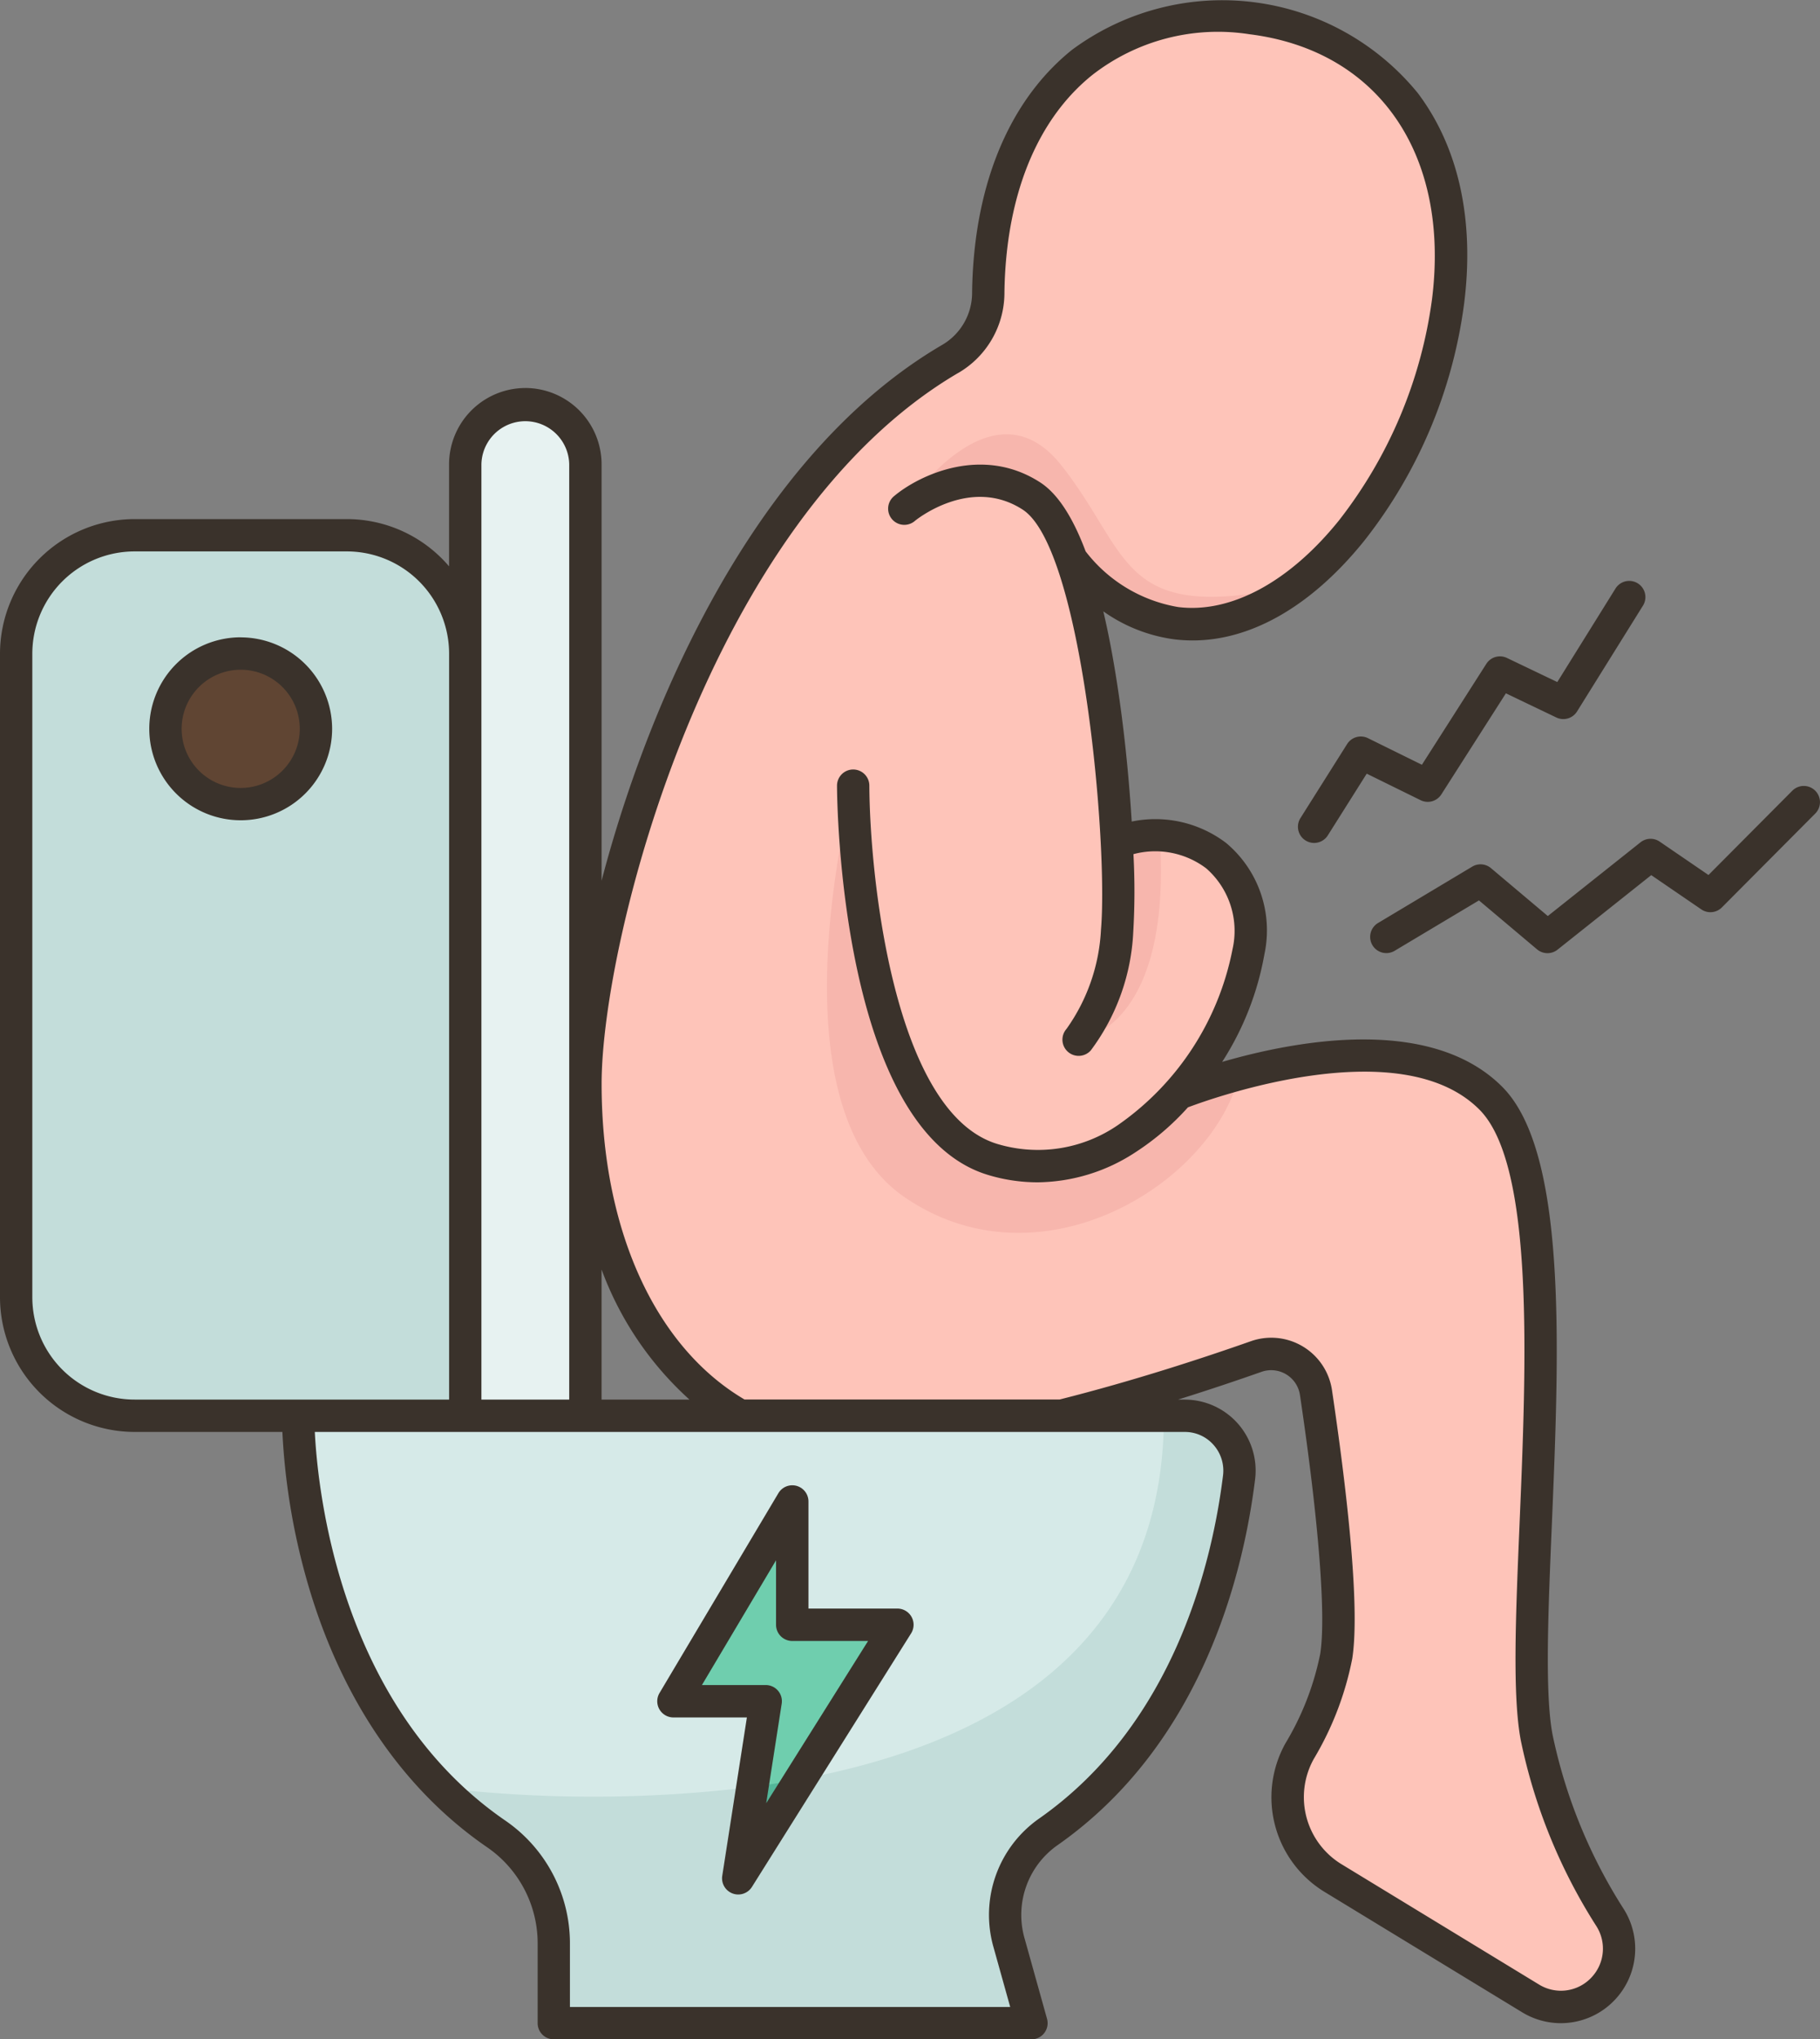 <svg id="Grupo_1103151" data-name="Grupo 1103151" xmlns="http://www.w3.org/2000/svg" xmlns:xlink="http://www.w3.org/1999/xlink" width="115.625" height="129.476" viewBox="0 0 115.625 129.476">
  <rect x="0" y="0" width="115.625" height="129.476" fill="#808080" stroke="none"/>
  <defs>
    <clipPath id="clip-path">
      <rect id="Rectángulo_402647" data-name="Rectángulo 402647" width="115.625" height="129.476" fill="none"/>
    </clipPath>
  </defs>
  <g id="Grupo_1103150" data-name="Grupo 1103150" clip-path="url(#clip-path)">
    <path id="Trazado_885018" data-name="Trazado 885018" d="M32.528,139.807a114.863,114.863,0,0,1,0,48.377c-3.58,2.724-7.122,3.019-10.613,0H11.524A7.527,7.527,0,0,1,4,180.659V139.807a7.525,7.525,0,0,1,7.525-7.525H25a7.523,7.523,0,0,1,7.525,7.525" transform="translate(-2.972 -98.299)" fill="#c3ddda"/>
    <path id="Trazado_885019" data-name="Trazado 885019" d="M122.684,143.046v21.068q-3.818,4.307-7.635,0V103.71a3.818,3.818,0,1,1,7.635,0Z" transform="translate(-85.493 -74.23)" fill="#e7f2f1"/>
    <path id="Trazado_885020" data-name="Trazado 885020" d="M130.061,337.756a3.476,3.476,0,0,1,3.45,3.907c-.7,5.693-3.206,16.259-12.105,22.5a6.42,6.42,0,0,0-2.528,6.983l1.446,5.174H89.974v-5.058a8.423,8.423,0,0,0-3.653-6.954c-12.83-8.8-12.583-26.551-12.583-26.551h28.074c6.711-5.668,13.521-5.51,20.424,0Z" transform="translate(-54.794 -247.871)" fill="#d6eae8"/>
    <path id="Trazado_885021" data-name="Trazado 885021" d="M180.776,378.882l-10.114,16.1,1.749-11.242h-5.862l7.548-12.688v7.83Z" transform="translate(-123.762 -275.729)" fill="#6fceae"/>
    <path id="Trazado_885022" data-name="Trazado 885022" d="M45.7,161.522a4.78,4.78,0,1,1-4.781,4.778,4.779,4.779,0,0,1,4.781-4.778" transform="translate(-30.407 -120.027)" fill="#604533"/>
    <path id="Trazado_885023" data-name="Trazado 885023" d="M182.441,72.4s13.957-5.626,19.851.293,1.436,32.819,2.908,40.58a34.2,34.2,0,0,0,4.668,11.445,3.68,3.68,0,0,1-.406,4.462l-.023.026a3.674,3.674,0,0,1-4.609.642L192.3,122.226a6.037,6.037,0,0,1-2.161-8.085,19.176,19.176,0,0,0,2.325-6.022c.537-3.422-.57-11.918-1.285-16.737a2.878,2.878,0,0,0-3.8-2.292c-2.934,1.033-7.522,2.548-12.362,3.761H154.6c-6.864-3.866-9.826-12.588-9.826-21.068,0-9.5,6.921-36.524,23.178-46.031a4.837,4.837,0,0,0,2.415-4.121,27.731,27.731,0,0,1,.208-3.178c1.323-10.607,8.506-15.329,16.516-14.33s13.814,7.34,12.49,17.947S190.3,43.532,182.3,42.533a10.442,10.442,0,0,1-6.643-4.02c1.732,4.783,2.6,12.462,2.87,17.955,3.967-1.58,9.266.858,8.37,6.926a18.785,18.785,0,0,1-4.452,9.01" transform="translate(-107.578 -2.967)" fill="#fec4b9"/>
    <path id="Trazado_885024" data-name="Trazado 885024" d="M233.716,109.316c4.5,5.711,3.607,10.1,14.859,7.625a9.541,9.541,0,0,1-14.225-1.639c-.7-1.937-1.544-3.4-2.546-4.046-3.913-2.533-7.869.629-8.046.773.154-.239,5.529-8.344,9.957-2.713" transform="translate(-166.275 -79.756)" fill="#f7b6ad"/>
    <path id="Trazado_885025" data-name="Trazado 885025" d="M271.9,206.43c.817,12.47-5.153,12.971-5.153,12.971a12.625,12.625,0,0,0,2.443-6.905,48.353,48.353,0,0,0-.026-5.6,6.688,6.688,0,0,1,2.736-.465Z" transform="translate(-198.221 -153.392)" fill="#f7b6ad"/>
    <path id="Trazado_885026" data-name="Trazado 885026" d="M226.833,213.717a37.376,37.376,0,0,1,3.879-1.251c-1.616,6.888-12.58,13.77-21.264,7.83s-3.278-26.134-3.278-26.134.077,21.117,8.884,23.738c4.7,1.4,8.845-.855,11.779-4.182" transform="translate(-151.97 -144.282)" fill="#f7b6ad"/>
    <path id="Trazado_885027" data-name="Trazado 885027" d="M186.513,439.7,182.559,446l.9-5.809c1.012-.136,2.03-.3,3.049-.486" transform="translate(-135.66 -326.742)" fill="#53b79a"/>
    <path id="Trazado_885028" data-name="Trazado 885028" d="M156.293,349.882a3.476,3.476,0,0,1,3.45,3.907c-.7,5.693-3.206,16.259-12.105,22.5a6.42,6.42,0,0,0-2.528,6.983l1.446,5.174h-30.35v-5.058a8.423,8.423,0,0,0-3.653-6.954,24.382,24.382,0,0,1-3.514-2.931,82.975,82.975,0,0,0,19.792-.059l-.9,5.809,3.954-6.294c11.522-2.137,23.085-8.031,23.085-23.075Z" transform="translate(-81.027 -259.997)" fill="#c3ddda"/>
    <path id="Trazado_885029" data-name="Trazado 885029" d="M33.374,24.635a4.85,4.85,0,0,0-4.845,4.845v6.477a8.534,8.534,0,0,0-6.5-3H8.553A8.562,8.562,0,0,0,0,41.509V82.36a8.562,8.562,0,0,0,8.553,8.552h9.386a42.046,42.046,0,0,0,1.5,9.222c2.083,7.48,6.064,13.41,11.511,17.148a7.4,7.4,0,0,1,3.207,6.107v5.059a1.028,1.028,0,0,0,1.028,1.028H65.529a1.028,1.028,0,0,0,.99-1.3L65.073,123a5.407,5.407,0,0,1,2.128-5.863c9.21-6.459,11.807-17.317,12.535-23.215a4.505,4.505,0,0,0-4.47-5.062h-.429c2.039-.638,3.86-1.254,5.308-1.764a1.849,1.849,0,0,1,2.442,1.473c1.195,8.035,1.664,14.023,1.288,16.429a17.828,17.828,0,0,1-2.207,5.678,7.034,7.034,0,0,0,2.521,9.463l12.527,7.627a4.716,4.716,0,0,0,5.9-.824l.023-.025a4.719,4.719,0,0,0,.521-5.708,32.99,32.99,0,0,1-4.528-11.089c-.495-2.609-.276-7.794-.045-13.284.467-11.1,1-23.671-3.144-27.83-4.549-4.568-13.144-2.937-17.8-1.586a18.6,18.6,0,0,0,2.686-6.839,7.234,7.234,0,0,0-2.43-7.059,7.431,7.431,0,0,0-6-1.363c-.151-2.4-.4-5.074-.763-7.632q-.452-3.211-1.042-5.713a10.1,10.1,0,0,0,4.5,1.775c4.122.514,8.412-1.707,12.075-6.254a30.779,30.779,0,0,0,6.352-15.1c.659-5.283-.359-9.889-2.945-13.322A16.037,16.037,0,0,0,68.1,3.168c-3.349,2.692-5.467,6.908-6.126,12.19a28.918,28.918,0,0,0-.217,3.3A3.828,3.828,0,0,1,59.851,21.9c-9.178,5.366-14.918,15.75-18.117,23.515a83.428,83.428,0,0,0-3.515,10.5V29.479a4.85,4.85,0,0,0-4.845-4.845m-2.79,4.845a2.79,2.79,0,0,1,5.579,0V88.857H30.584ZM38.218,80.6A20.815,20.815,0,0,0,43.8,88.857H38.218ZM8.553,88.857a6.5,6.5,0,0,1-6.5-6.5V41.509a6.5,6.5,0,0,1,6.5-6.5H22.032a6.5,6.5,0,0,1,6.5,6.5V88.857ZM77.1,91.738a2.46,2.46,0,0,1,.6,1.93c-.686,5.559-3.116,15.781-11.676,21.784a7.465,7.465,0,0,0-2.927,8.1l1.082,3.87H36.208v-4.032a9.454,9.454,0,0,0-4.1-7.8C21.619,108.39,20.193,94.733,20,90.913H75.267a2.416,2.416,0,0,1,1.833.826M60.888,23.673a5.893,5.893,0,0,0,2.923-5,26.862,26.862,0,0,1,.2-3.062c.592-4.743,2.45-8.492,5.374-10.843a12.989,12.989,0,0,1,9.994-2.594c8.191,1.021,12.743,7.616,11.6,16.8a29.077,29.077,0,0,1-5.913,14.066c-3.154,3.915-6.881,5.92-10.221,5.5a9.391,9.391,0,0,1-5.875-3.535c-.826-2.2-1.788-3.666-2.882-4.375-3.668-2.376-7.666-.481-9.268.853a1.028,1.028,0,1,0,1.315,1.579c.035-.029,3.506-2.863,6.836-.707,3.781,2.449,5.44,21.215,4.975,26.655a11.86,11.86,0,0,1-2.192,6.315A1.028,1.028,0,1,0,69.3,66.687a13.6,13.6,0,0,0,2.695-7.5,44.125,44.125,0,0,0,.013-4.958,5.372,5.372,0,0,1,4.62.9A5.269,5.269,0,0,1,78.3,60.277a17.713,17.713,0,0,1-7.272,11.148,8.969,8.969,0,0,1-7.649,1.209c-6.618-1.969-8.126-17.094-8.149-22.756A1.028,1.028,0,0,0,54.2,48.854h0a1.028,1.028,0,0,0-1.024,1.031c0,.893.189,21.913,9.618,24.718a10.9,10.9,0,0,0,3.118.461,11.507,11.507,0,0,0,6.222-1.907,16.562,16.562,0,0,0,3.336-2.853c1.747-.657,13.555-4.839,18.521.147,3.506,3.521,2.974,16.148,2.547,26.293-.247,5.855-.46,10.912.079,13.754a35.055,35.055,0,0,0,4.807,11.8,2.661,2.661,0,0,1-.29,3.219l-.023.025a2.656,2.656,0,0,1-3.32.464l-12.527-7.627a4.986,4.986,0,0,1-1.8-6.705,19.811,19.811,0,0,0,2.444-6.364c.529-3.384-.407-11.139-1.286-17.048a3.9,3.9,0,0,0-5.157-3.109c-2.937,1.034-7.42,2.511-12.151,3.7H47.3c-5.69-3.348-9.08-10.812-9.08-20.042,0-9.076,6.744-35.83,22.67-45.142m-45.6,16.793A5.808,5.808,0,1,0,21.1,46.274a5.815,5.815,0,0,0-5.808-5.808m0,9.561a3.753,3.753,0,1,1,3.753-3.753,3.757,3.757,0,0,1-3.753,3.753m27.5,59.012H47.45L45.884,119.1a1.028,1.028,0,0,0,1.886.7l10.113-16.1a1.028,1.028,0,0,0-.87-1.574H51.362v-6.8a1.028,1.028,0,0,0-1.911-.525L41.9,107.486a1.028,1.028,0,0,0,.883,1.553m6.519-9.977v4.093a1.028,1.028,0,0,0,1.028,1.028h4.82l-6.472,10.3.983-6.316a1.027,1.027,0,0,0-1.015-1.186H44.594ZM90.334,48.554l4.093-6.408a1.027,1.027,0,0,1,1.309-.374l3.2,1.531,3.71-5.959a1.028,1.028,0,0,1,1.745,1.086l-4.2,6.739a1.028,1.028,0,0,1-1.316.384L95.67,44.018l-4.1,6.416a1.027,1.027,0,0,1-1.319.369l-3.423-1.683-2.472,3.919a1.028,1.028,0,0,1-1.738-1.1l2.965-4.7a1.027,1.027,0,0,1,1.323-.374ZM115.322,50.2a1.027,1.027,0,0,1,0,1.453l-5.931,5.959a1.027,1.027,0,0,1-1.308.123l-3.179-2.174-5.953,4.732a1.028,1.028,0,0,1-1.3-.018l-3.692-3.109-5.358,3.2A1.028,1.028,0,1,1,87.548,58.6l5.987-3.581a1.027,1.027,0,0,1,1.189.1l3.609,3.039,5.888-4.68a1.027,1.027,0,0,1,1.219-.044l3.1,2.119,5.328-5.353a1.028,1.028,0,0,1,1.453,0" transform="translate(0 0)" fill="#3a322b"/>
  </g>
</svg>
